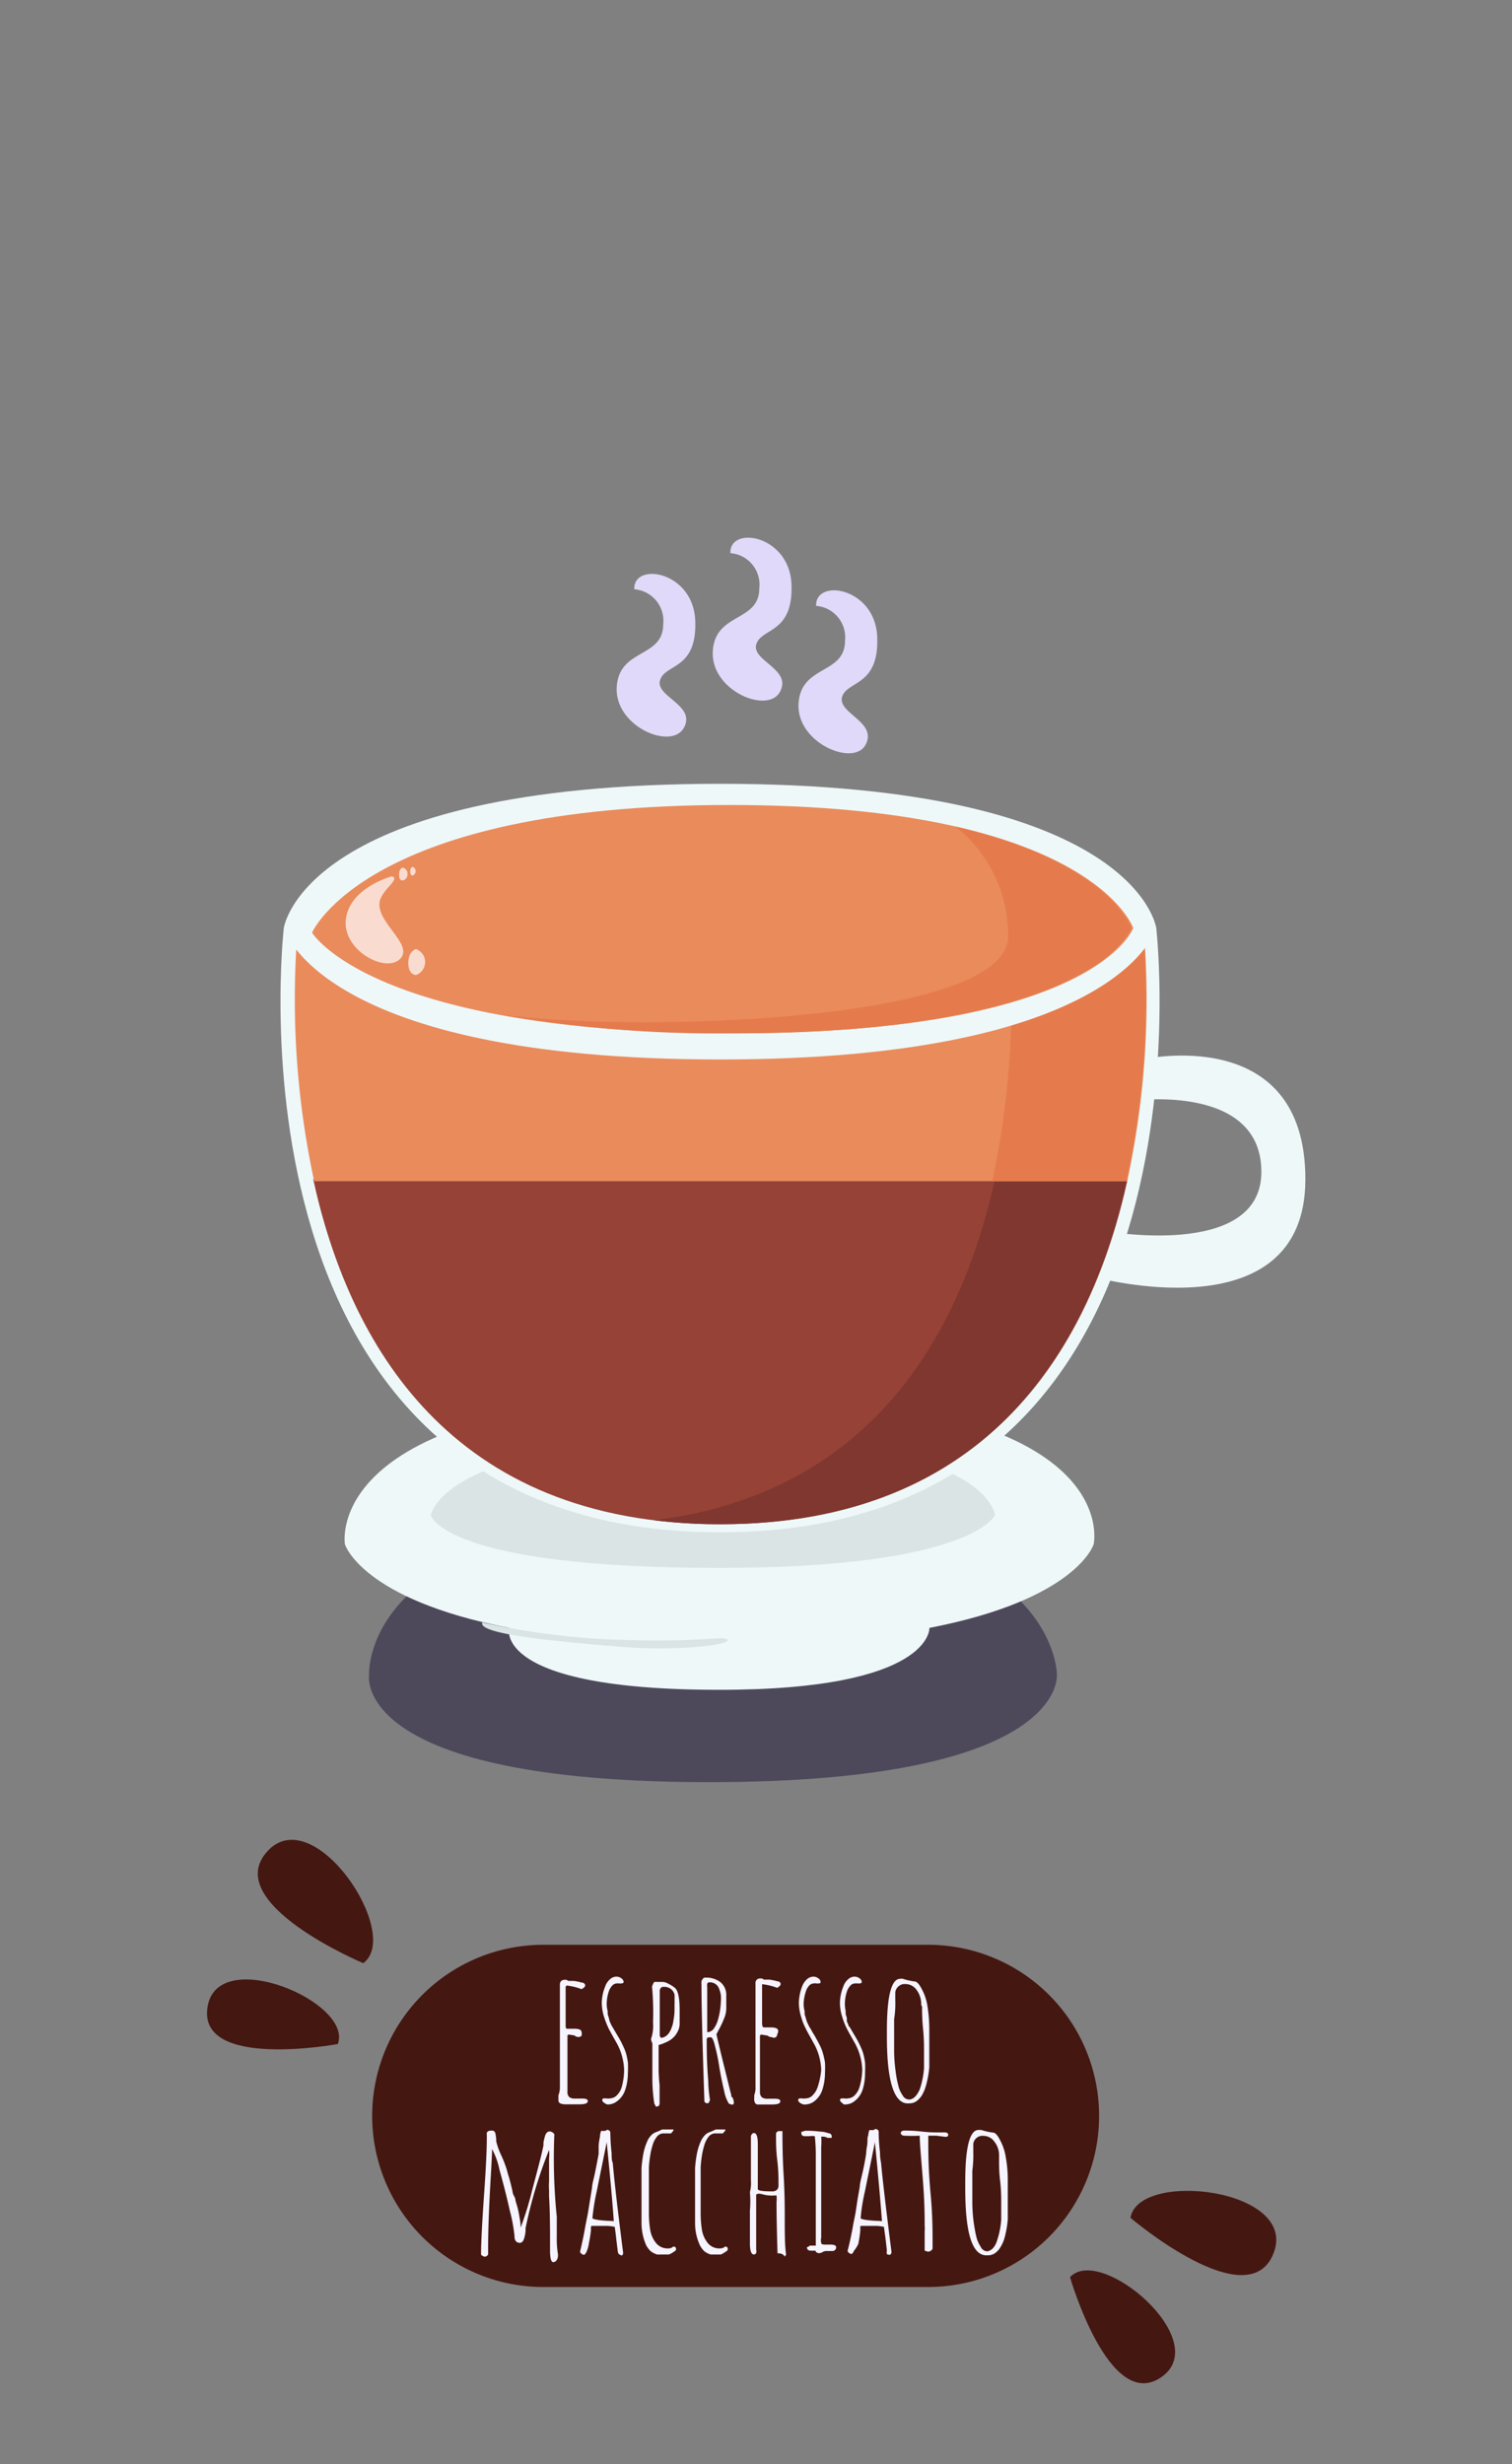 <svg xmlns="http://www.w3.org/2000/svg" viewBox="0 0 92.06 150"><rect x="0" y="0" width="92.06" height="150" fill="#808080" stroke="none"/><defs><style>.cls-1{fill:none;}.cls-2{fill:#4d495b;}.cls-3{fill:#eef8f9;}.cls-4{fill:#dae4e5;}.cls-5{fill:#964236;}.cls-6{fill:#7f372f;}.cls-7{fill:#ea8b5c;}.cls-8{fill:#e57b4c;}.cls-9{fill:#f9dccf;}.cls-10{fill:#e0d9f9;}.cls-11{fill:#451711;}.cls-12{fill:#f5f4ff;}</style></defs><g id="coffee_types_illustration_pack" data-name="coffee types illustration pack"><rect class="cls-1" x="-0.05" y="-0.09" width="92.17" height="150.17" rx="8"/><path class="cls-2" d="M22.47,101.93s-.54-9.73,20.71-9.73,21.17,9.73,21.17,9.73.71,6.55-21.17,6.55S22.47,101.93,22.47,101.93Z"/><path class="cls-3" d="M44,84.88C19.42,84.88,21,94,21,94s1,3.35,10,5.09h0s-1.08,3.77,12.8,3.77c13,0,12.79-3.77,12.79-3.77h0c9-1.74,10-5.09,10-5.09S68.64,84.88,44,84.88Z"/><path class="cls-4" d="M43.9,87.57c-17,0-17.67,4.66-17.67,4.66s.74,3.21,17.52,3.21c15.45,0,16.83-3.21,16.83-3.21S60.21,87.57,43.9,87.57Z"/><path class="cls-4" d="M44.3,99.82c-.17-.29-1.47.17-6.42,0a45.14,45.14,0,0,1-8.51-1.06c-.33.74,4.9,1.19,8.43,1.48S44.47,100.11,44.3,99.82Z"/><path class="cls-3" d="M69.52,64.49,69,67s7.8-1.07,7.8,4.33-9.69,3.58-9.69,3.58l-.63,2.79s13,3.65,13-5.92S69.52,64.49,69.52,64.49Z"/><path class="cls-3" d="M70.4,56.49H17.28S13,93.27,43.84,93.27,70.4,56.49,70.4,56.49Z"/><path class="cls-5" d="M19.07,71.78c2.17,9.92,8.29,21,24.79,21s22.63-11.08,24.8-21Z"/><path class="cls-6" d="M60.58,71.78c-2,9.07-7.26,19.1-20.76,20.76a32.51,32.51,0,0,0,4,.24c16.51,0,22.63-11.08,24.8-21Z"/><path class="cls-7" d="M68.63,71.9a52.05,52.05,0,0,0,1-15.41H18.13a52.45,52.45,0,0,0,1,15.41Z"/><path class="cls-8" d="M69.59,56.49H61.41a52.45,52.45,0,0,1-1,15.41h8.18A52.05,52.05,0,0,0,69.59,56.49Z"/><path class="cls-3" d="M43.84,47.71c-25.38,0-26.56,8.78-26.56,8.78s2.1,8,26.56,8,26.56-8,26.56-8S69.23,47.71,43.84,47.71Z"/><path class="cls-7" d="M44.39,49C22.32,49,19,56.77,19,56.77s3.61,6.13,25.68,6.13S69,56.49,69,56.49,66.46,49,44.39,49Z"/><path class="cls-8" d="M58.17,50.31a8.47,8.47,0,0,1,3.21,6.8c-.38,5.48-25.83,5.79-32,4.44v0A75.51,75.51,0,0,0,44.6,62.9c22.07,0,24.29-6.41,24.29-6.41S67.52,52.47,58.17,50.31Z"/><path class="cls-9" d="M23.13,54.82c.19-.71,1.26-1.32.73-1.48,0,0-2.55.68-2.8,2.59s2.42,3.33,3.3,2.44S22.8,56.1,23.13,54.82Z"/><path class="cls-9" d="M24.53,52.82s-.23,0-.23.42.23.35.23.35a.37.37,0,0,0,.28-.39A.36.36,0,0,0,24.53,52.82Z"/><path class="cls-9" d="M25.13,53.29a.28.28,0,0,0,0-.52s-.15,0-.15.28S25.13,53.29,25.13,53.29Z"/><path class="cls-9" d="M25.33,57.77s-.47.11-.47.85.47.73.47.73a.84.84,0,0,0,0-1.58Z"/><path class="cls-10" d="M42.33,37.76c-.13-3-3.78-3.58-3.71-1.89A1.92,1.92,0,0,1,40.38,38c0,2.08-2.71,1.45-2.83,3.84s3.33,3.84,4.09,2.46-1.76-1.89-1.45-2.9S42.46,40.78,42.33,37.76Z"/><path class="cls-10" d="M48.19,35.56c-.13-3-3.78-3.59-3.72-1.89a1.92,1.92,0,0,1,1.76,2.14c0,2.08-2.7,1.45-2.83,3.84s3.34,3.84,4.09,2.46-1.76-1.89-1.44-2.9S48.31,38.58,48.19,35.56Z"/><path class="cls-10" d="M51.27,42.42c.31-1,2.26-.63,2.14-3.65s-3.78-3.59-3.72-1.89A1.92,1.92,0,0,1,51.45,39c0,2.08-2.7,1.45-2.83,3.84S52,46.7,52.71,45.32,51,43.43,51.27,42.42Z"/><path class="cls-11" d="M66.92,128.79a10.41,10.41,0,0,1-10.41,10.42H33.08a10.42,10.42,0,0,1-10.42-10.42h0a10.42,10.42,0,0,1,10.42-10.41H56.51a10.41,10.41,0,0,1,10.41,10.41Z"/><path class="cls-11" d="M12.63,122.2c.55-3.85,8.88-.35,7.94,2.22C20.57,124.42,12.07,126,12.63,122.2Z"/><path class="cls-11" d="M16.26,112.71c2.81-3.16,8.26,5,5.86,6.79C22.12,119.5,13.44,115.86,16.26,112.71Z"/><path class="cls-11" d="M70.72,144.69c3.18-2.23-3.71-8.08-5.57-6.08C65.15,138.61,67.54,146.92,70.72,144.69Z"/><path class="cls-11" d="M77.54,137.16c1.55-3.94-8.22-5.09-8.71-2.16C68.83,135,76,141.1,77.54,137.16Z"/><path class="cls-12" d="M34,127.83v-.15s0-.08,0-.14l0,0a1.29,1.29,0,0,0,.09-.46q0-.27,0-.75l0-.75c0-.37,0-.94,0-1.69s0-1.24,0-1.71l0-.68c0-.2,0-.43,0-.68a.33.33,0,0,1,.08-.24.36.36,0,0,1,.25-.07.24.24,0,0,1,.18.07l.33,0a2.51,2.51,0,0,1,.48.1c.15,0,.22.1.22.17s-.07.15-.22.23a3.61,3.61,0,0,0-.91-.22l-.06.07c0,.07,0,.23,0,.49s0,.61,0,.87,0,.56,0,.88,0,.32.16.32l.18,0h.19c.29,0,.44.07.44.21a.46.46,0,0,1,0,.21.21.21,0,0,1-.17.08.34.34,0,0,1-.26-.09l-.37-.06h0l-.06.06v0c0,.13,0,.43,0,.9,0,.29,0,.56,0,.8v.8c0,.3,0,.6,0,.91a.43.43,0,0,0,.11.34.57.57,0,0,0,.37.09l.2,0h.23q.33,0,.33.15c0,.14-.17.2-.5.2h-.93C34.09,128.06,34,128,34,127.83Z"/><path class="cls-12" d="M36.79,128a.25.25,0,0,1-.13-.18l.06-.09.21,0a.45.45,0,0,0,.2,0,.62.62,0,0,0,.44-.2,1.16,1.16,0,0,0,.29-.51A4.08,4.08,0,0,0,38,126a3.63,3.63,0,0,0-.47-1.67c-.2-.35-.35-.62-.46-.83a5.36,5.36,0,0,1-.28-.7,2.91,2.91,0,0,1-.15-.89,2.79,2.79,0,0,1,.21-1,1,1,0,0,1,.29-.43.57.57,0,0,1,.4-.16.48.48,0,0,1,.29.1.29.29,0,0,1,.14.22q0,.09-.15.09a.19.19,0,0,1-.11,0l-.13,0a.41.41,0,0,0-.3.13,1,1,0,0,0-.21.35,2.53,2.53,0,0,0-.13.77,1.67,1.67,0,0,0,.06.44.37.37,0,0,0,0,.12.2.2,0,0,1,0,.07l.07.22.05.21.09.2s.05.1.08.14l.07.12.14.24s.09.15.19.32a5.28,5.28,0,0,1,.27.53,2.54,2.54,0,0,1,.17.45,4.4,4.4,0,0,1,.1.5,5.9,5.9,0,0,1,0,.63,3.29,3.29,0,0,1-.15,1,1.42,1.42,0,0,1-.59.79.92.92,0,0,1-.5.14l0,0A.54.54,0,0,1,36.79,128Zm1.14-7.28a0,0,0,0,0,0,0h0Z"/><path class="cls-12" d="M39.84,128.05a9.78,9.78,0,0,1-.12-1.63q0-.36,0-1l0-1.05a.63.63,0,0,1-.08-.26,2.51,2.51,0,0,0,.12-1,17.26,17.26,0,0,0-.06-2.19c.07-.19.12-.28.16-.28h.5a.84.84,0,0,1,.35.12,1.75,1.75,0,0,1,.39.25c.19.17.28.62.28,1.33,0,.39,0,.68,0,.89a1.17,1.17,0,0,1-.07.33,2.19,2.19,0,0,1-.16.29,1.36,1.36,0,0,1-.57.45,2.45,2.45,0,0,1-.48.18v1.35c0,.18,0,.55.06,1.1l0,.37,0,.73c0,.14-.08.2-.22.2Zm.92-4.35a1.2,1.2,0,0,0,.14-.3A1.39,1.39,0,0,0,41,123a3.42,3.42,0,0,0,.07-.75V122a2.81,2.81,0,0,0,0-.3,2.54,2.54,0,0,0,0-.29.67.67,0,0,0-.12-.24.64.64,0,0,0-.2-.16.67.67,0,0,0-.33-.07.22.22,0,0,0-.19.07.33.33,0,0,0-.06.23c0,.18,0,.46,0,.82l0,.81c0,.2,0,.37,0,.53l0,.53.08.12A.69.69,0,0,0,40.76,123.7Z"/><path class="cls-12" d="M44.38,128.05a2.22,2.22,0,0,1-.29-.78c-.1-.42-.2-.89-.29-1.42a11.16,11.16,0,0,0-.26-1.28c-.09-.38-.18-.56-.26-.56h0c-.16,0-.25,0-.25.15,0,.55,0,1.37.09,2.48a8.12,8.12,0,0,0,.11,1.19l-.09.19h-.16l-.09-.09c-.12-3.48-.18-5.86-.18-7.12a1.28,1.28,0,0,1,0-.21.39.39,0,0,1,.08-.14.15.15,0,0,1,.16-.08,1.4,1.4,0,0,1,.92.28,1,1,0,0,1,.35.81v.83a1.63,1.63,0,0,1-.14.58,5.05,5.05,0,0,1-.31.66l-.15.29c.09.38.25,1.07.5,2.07s.37,1.53.4,1.59,0,0,0,.05,0,.08.08.14a.72.72,0,0,1,.08.27c0,.11,0,.16-.13.16Zm-.94-4.54a1.76,1.76,0,0,0,.27-.55,4.65,4.65,0,0,0,.18-1.1,2.46,2.46,0,0,0,0-.43,2,2,0,0,0-.1-.36.59.59,0,0,0-.64-.4s-.07,0-.09.1a.65.65,0,0,0,0,.2c0,.5,0,1,0,1.36s0,.87,0,1.37l0,0A.51.51,0,0,0,43.44,123.51Z"/><path class="cls-12" d="M45.92,127.83v-.15a.57.57,0,0,0,0-.14l0,0A1.29,1.29,0,0,0,46,127q0-.27,0-.75l0-.75c0-.37,0-.94,0-1.69s0-1.24,0-1.71l0-.68c0-.2,0-.43,0-.68a.29.29,0,0,1,.08-.24.33.33,0,0,1,.24-.07.21.21,0,0,1,.18.07l.33,0a2.81,2.81,0,0,1,.49.1c.14,0,.21.1.21.17s-.07.15-.21.23a3.66,3.66,0,0,0-.92-.22l0,.07c0,.07,0,.23,0,.49s0,.61,0,.87,0,.56,0,.88.06.32.16.32l.18,0h.2c.29,0,.44.07.44.21a.37.37,0,0,1-.06.21A.2.2,0,0,1,47,124a.36.36,0,0,1-.26-.09l-.36-.06h-.06l-.05.06v0c0,.13,0,.43,0,.9,0,.29,0,.56,0,.8v.8c0,.3,0,.6,0,.91a.47.47,0,0,0,.11.34.59.59,0,0,0,.38.09l.2,0h.22q.33,0,.33.15c0,.14-.16.2-.49.2h-.93C46,128.06,45.94,128,45.92,127.83Z"/><path class="cls-12" d="M48.71,128a.27.27,0,0,1-.12-.18l.06-.09.2,0a.45.45,0,0,0,.2,0,.59.59,0,0,0,.44-.2,1.28,1.28,0,0,0,.3-.51A4.51,4.51,0,0,0,50,126a3.53,3.53,0,0,0-.48-1.67c-.19-.35-.35-.62-.45-.83a3.52,3.52,0,0,1-.28-.7,2.91,2.91,0,0,1-.15-.89,3,3,0,0,1,.2-1,1.13,1.13,0,0,1,.29-.43.6.6,0,0,1,.4-.16.46.46,0,0,1,.29.1.27.27,0,0,1,.14.22c0,.06,0,.09-.14.09a.24.24,0,0,1-.12,0,.27.27,0,0,0-.12,0,.42.42,0,0,0-.31.13.87.87,0,0,0-.2.35,2.57,2.57,0,0,0-.14.77,1.67,1.67,0,0,0,.06.44.74.74,0,0,1,0,.12.2.2,0,0,1,0,.07l.07.22.06.21.09.2.07.14.08.12.13.24a2.87,2.87,0,0,1,.19.32c.1.17.19.35.28.53a2.45,2.45,0,0,1,.16.45,4.24,4.24,0,0,1,.11.5,6.05,6.05,0,0,1,0,.63,3.29,3.29,0,0,1-.15,1,1.41,1.41,0,0,1-.58.79.94.94,0,0,1-.5.14l-.06,0A.59.59,0,0,1,48.71,128Zm1.15-7.28h0Z"/><path class="cls-12" d="M51.27,128a.25.25,0,0,1-.13-.18l.06-.09.21,0a.45.45,0,0,0,.2,0,.62.62,0,0,0,.44-.2,1.16,1.16,0,0,0,.29-.51A4.08,4.08,0,0,0,52.5,126a3.63,3.63,0,0,0-.47-1.67c-.2-.35-.35-.62-.46-.83a4.25,4.25,0,0,1-.28-.7,2.91,2.91,0,0,1-.15-.89,2.79,2.79,0,0,1,.21-1,1,1,0,0,1,.29-.43.57.57,0,0,1,.4-.16.48.48,0,0,1,.29.1.29.29,0,0,1,.14.22q0,.09-.15.09a.19.19,0,0,1-.11,0l-.13,0a.41.41,0,0,0-.3.13,1,1,0,0,0-.21.35,2.53,2.53,0,0,0-.13.77,2.2,2.2,0,0,0,.05.44,1,1,0,0,0,0,.12.2.2,0,0,1,0,.07l.07.22,0,.21.09.2s0,.1.08.14l.07.12.14.24s.09.15.19.32a5.28,5.28,0,0,1,.27.53,2.54,2.54,0,0,1,.17.45,4.4,4.4,0,0,1,.1.5,6.05,6.05,0,0,1,0,.63,3.29,3.29,0,0,1-.14,1,1.42,1.42,0,0,1-.59.79.92.92,0,0,1-.5.14l-.05,0A.5.5,0,0,1,51.27,128Zm1.14-7.28a0,0,0,0,0,0,0h0Z"/><path class="cls-12" d="M54,124v-.39c0-2.11.27-3.16.81-3.16a.41.41,0,0,1,.16,0,3.8,3.8,0,0,0,.71.16c.14,0,.29.17.43.44a3.18,3.18,0,0,1,.36,1.07,8.74,8.74,0,0,1,.11,1.37l0,0c0,.25,0,.47,0,.67v.68c0,.38,0,.73,0,1a6.06,6.06,0,0,1-.23,1.21,2.43,2.43,0,0,1-.23.51,1.3,1.3,0,0,1-.32.34.72.72,0,0,1-.44.13C54.46,128.13,54,126.75,54,124ZM56,127.18a5.18,5.18,0,0,0,.26-1.29c0-.45,0-.81,0-1.08s0-.75-.06-1.34-.06-1.09-.06-1.33l-.05-.09,0-.06a1.43,1.43,0,0,0-.28-.86.83.83,0,0,0-.67-.36.58.58,0,0,0-.63.5c0,.11,0,.28,0,.49a5.86,5.86,0,0,1-.07,1.14c0,.11,0,.29,0,.53l0,.53c0,.17,0,.31,0,.44v.45a9.35,9.35,0,0,0,.09,1.22,6.37,6.37,0,0,0,.16.86,1.65,1.65,0,0,0,.26.6.47.47,0,0,0,.39.27C55.59,127.8,55.81,127.6,56,127.18Z"/><path class="cls-12" d="M33.49,137v-.74q0-1.64-.06-2.55l0-.41a3.22,3.22,0,0,1,0-.5c0-.26,0-.49,0-.7l0-.7a2.36,2.36,0,0,0,0-.53A27.59,27.59,0,0,0,32,135.63v.17a2.2,2.2,0,0,1-.09.46.49.49,0,0,1-.1.19.21.21,0,0,1-.14.07.3.3,0,0,1-.26-.1.41.41,0,0,1-.08-.28,9.78,9.78,0,0,0-.29-1.58c-.19-.85-.4-1.67-.62-2.45a4.74,4.74,0,0,0-.46-1.3q0,.39-.09,1.86c-.1,1.74-.15,3.1-.15,4.09v.46a.22.22,0,0,1-.24.14.24.24,0,0,1-.11-.06c-.06,0-.08-.07-.08-.09,0-.68.06-1.87.18-3.58s.17-2.77.17-3.56a.52.52,0,0,0,0-.11.22.22,0,0,1,0-.1c0-.11.1-.17.3-.17a.2.2,0,0,1,.22.17,2,2,0,0,1,.05.34v.13a4.35,4.35,0,0,0,.33.91,7.25,7.25,0,0,1,.32.84c.05.19.09.33.13.45.12.43.2.76.24,1l.14.29c0,.11.07.3.14.55s.11.53.14.71a2.35,2.35,0,0,1,.05.52,20.17,20.17,0,0,0,.71-2.32c.38-1.41.61-2.31.68-2.7,0,0,0,0,0-.06s0-.07,0-.11a3.94,3.94,0,0,1,.11-.44c.06-.15.15-.23.27-.23a.32.32,0,0,1,.18.07.17.17,0,0,1,.1.13,35.25,35.25,0,0,0,.15,5v.59c0,.17,0,.37,0,.6a5.82,5.82,0,0,0,.07,1.08.05.05,0,0,1,0,0s0,0,0,0a.34.34,0,0,1,0,.1.45.45,0,0,1-.07.25.23.23,0,0,1-.18.13C33.57,137.74,33.49,137.5,33.49,137Zm-.14-6.2h0Z"/><path class="cls-12" d="M37.68,137.21a.36.36,0,0,1-.07-.21c-.07-.55-.11-.89-.12-1l-.06-.45a2.49,2.49,0,0,0-.57-.06l-.4,0-.4,0a.08.08,0,0,0-.08.05s0,0,0,0l0,.22a8,8,0,0,1-.13.82,1.81,1.81,0,0,1-.13.47c-.06.13-.12.2-.17.2a.26.26,0,0,1-.15-.07.17.17,0,0,1-.08-.13v0l0,0c.13-.54.24-1.07.33-1.6l.14-.7.14-.86.12-.74c0-.21.11-.54.2-1s.17-.86.2-1.05c0,0,0-.16,0-.42s.06-.5.08-.63a1,1,0,0,1,.07-.34h.16a.26.26,0,0,0,.2-.07.24.24,0,0,1,.14.05.17.17,0,0,1,.06.12,12.15,12.15,0,0,0,.08,1.25c0,.24,0,.44.07.6q.12,1.46.63,5.47v0a.19.19,0,0,1-.09.17C37.78,137.25,37.71,137.24,37.68,137.21Zm-.31-2c-.07-1.09-.22-2.69-.43-4.81l-.61,3a12.39,12.39,0,0,0-.26,1.64s.15.07.43.1a7.6,7.6,0,0,0,.76.05Z"/><path class="cls-12" d="M40,137.23a1.29,1.29,0,0,1-.37-.19,1.35,1.35,0,0,1-.29-.38,3.36,3.36,0,0,1-.28-1.3c0-.25,0-.48,0-.68V133.4c0-.49,0-1,0-1.43a7.66,7.66,0,0,1,.11-.86,3.27,3.27,0,0,1,.21-.7,1.23,1.23,0,0,1,.35-.51,1,1,0,0,1,.31-.15l.28-.13H41l0,0,0,0a.15.15,0,0,1,0,.07l-.14.17h-.48a.51.51,0,0,0-.39.21,1.49,1.49,0,0,0-.26.52,4.5,4.5,0,0,0-.15.67,6.66,6.66,0,0,0-.07.67c0,.24,0,.4,0,.5l0,.05c0,.42,0,.8,0,1.14l0,1.15a6.35,6.35,0,0,0,.07.91,1.7,1.7,0,0,0,.33.81.9.9,0,0,0,.8.37.39.39,0,0,0,.28-.11c.12,0,.17.05.17.13s0,.11-.14.19a1.18,1.18,0,0,1-.29.16h-.37Z"/><path class="cls-12" d="M43.26,137.23a1.29,1.29,0,0,1-.37-.19,1.34,1.34,0,0,1-.28-.38,3.17,3.17,0,0,1-.29-1.3c0-.25,0-.48,0-.68V133.4c0-.49,0-1,0-1.43a7.66,7.66,0,0,1,.11-.86,3.27,3.27,0,0,1,.21-.7,1.33,1.33,0,0,1,.35-.51,1.1,1.1,0,0,1,.31-.15l.28-.13h.58l0,0,0,0s0,0,0,.07l-.15.17h-.48a.51.51,0,0,0-.39.21,1.49,1.49,0,0,0-.26.52,4.5,4.5,0,0,0-.15.67,6.66,6.66,0,0,0-.07.67c0,.24,0,.4,0,.5l0,.05c0,.42,0,.8,0,1.14l0,1.15a6.35,6.35,0,0,0,.07.91,1.7,1.7,0,0,0,.33.81.9.9,0,0,0,.8.37.39.39,0,0,0,.28-.11c.12,0,.17.05.17.13s0,.11-.14.19a1.33,1.33,0,0,1-.28.16h-.38Z"/><path class="cls-12" d="M47.34,137.16q-.06-2.08-.06-3l0,0,0-.11a2,2,0,0,0,0-.41l-.17,0a.78.78,0,0,1-.22,0,1.92,1.92,0,0,1-.38-.05,1.17,1.17,0,0,0-.35-.06l-.12.05c0,.26,0,.5,0,.71s0,.45,0,.71l0,.05c0,.21,0,.52,0,.95s0,.72,0,.93a.41.41,0,0,1,0,.21.15.15,0,0,1-.14.09c-.16,0-.24-.23-.24-.68s0-.73,0-1v-1a6.5,6.5,0,0,0,0-1.11,2.38,2.38,0,0,0,.06-.74c0-.37,0-.81,0-1.33l0-.44,0-.88a.2.2,0,0,1,.06-.14.15.15,0,0,1,.13-.07c.15,0,.23.22.23.65s0,1,0,1.39,0,.87,0,1.37c0,.09.28.14.85.14h0a.44.44,0,0,0,.31-.09.37.37,0,0,0,.1-.29c0-.4,0-.92-.08-1.56s-.07-1.21-.07-1.56a.17.17,0,0,1,.06-.12.19.19,0,0,1,.13-.05l.1,0,.1,0c0,.59,0,1.47.07,2.64s.07,2,.07,2.64c0,.89,0,1.64.08,2.24l-.08.12C47.68,137.2,47.57,137.16,47.34,137.16ZM47,133.07l0,0h0Z"/><path class="cls-12" d="M49.65,137h-.18c-.17,0-.27,0-.32-.12s0-.09.09-.13l.06-.06h.32l.05,0,0-.11v-.13q0-.69,0-1.23l0-.42,0-.83c0-.29,0-.73,0-1.32l0-1.31a10.71,10.71,0,0,0-.06-1.31,1.26,1.26,0,0,0-.33,0H49c-.14,0-.21-.07-.21-.19s0-.07.1-.09a.35.35,0,0,1,.17-.05,6.2,6.2,0,0,1,.86.05,1.6,1.6,0,0,1,.52.1c.14,0,.2.11.2.19a.42.42,0,0,1,0,.09l-.26,0a.57.57,0,0,0-.33-.07l-.05,0a3.2,3.2,0,0,1,0,.6c0,.49,0,.94,0,1.34l0,1.35c0,.34,0,.75,0,1.23s0,1,0,1.24V136c0,.05,0,.12,0,.2a.67.67,0,0,0,0,.32v0c0,.08.08.11.24.11h.34c.22,0,.33.06.33.16a.22.22,0,0,1-.07.17.24.24,0,0,1-.18.06l-.18,0-.19,0a.53.53,0,0,0-.2.06.46.46,0,0,1-.21.07C49.78,137.15,49.68,137.11,49.65,137Z"/><path class="cls-12" d="M54,137.21A.45.45,0,0,1,54,137c-.06-.55-.1-.89-.12-1l-.06-.45a2.34,2.34,0,0,0-.56-.06l-.41,0-.39,0c-.05,0-.08,0-.08.05a.06.06,0,0,1,0,0l0,.22a7.12,7.12,0,0,1-.12.82A1.77,1.77,0,0,1,52,137c-.06.13-.11.2-.17.2a.26.26,0,0,1-.14-.07.15.15,0,0,1-.08-.13V137c.14-.54.25-1.07.34-1.6l.14-.7.13-.86.13-.74c0-.21.1-.54.2-1s.17-.86.19-1.05c0,0,0-.16.05-.42s0-.5.07-.63a1.43,1.43,0,0,1,.07-.34h.16a.24.24,0,0,0,.2-.07.27.27,0,0,1,.15.05.17.17,0,0,1,.06.12,9.86,9.86,0,0,0,.08,1.25q0,.36.06.6.13,1.46.64,5.47v0a.19.19,0,0,1-.09.17C54.13,137.25,54.06,137.24,54,137.21Zm-.3-2c-.08-1.09-.22-2.69-.43-4.81l-.61,3a10.81,10.81,0,0,0-.26,1.64s.14.07.43.1a7.42,7.42,0,0,0,.75.05Z"/><path class="cls-12" d="M56.3,137v-.42c0-.12,0-.25,0-.4s0-.14,0-.2v-.2a.93.93,0,0,0,0-.27c0-.51,0-1.45-.11-2.82S56,130.46,56,130a9.27,9.27,0,0,1-.94,0c-.15,0-.22-.1-.22-.18a.21.21,0,0,1,.21-.13c.23,0,.56,0,1,.05s.72.06,1,.06h.24l.23,0q.21,0,.21.15c0,.05,0,.08-.08.11a.39.39,0,0,1-.17,0L57,130l-.48,0s0,0,0,0,0,.09,0,.21c0,.73,0,1.84.14,3.32s.12,2.65.12,3.32a.17.17,0,0,1-.09.14.32.32,0,0,1-.19.07Z"/><path class="cls-12" d="M58.77,133.2v-.39c0-2.1.27-3.16.81-3.16l.16,0a3.8,3.8,0,0,0,.71.16c.15,0,.29.17.43.44a3.27,3.27,0,0,1,.36,1.07,7.76,7.76,0,0,1,.12,1.37l0,.06c0,.24,0,.47,0,.66v.68c0,.38,0,.73,0,1a6.11,6.11,0,0,1-.22,1.21,2.43,2.43,0,0,1-.24.51,1.15,1.15,0,0,1-.32.34.72.72,0,0,1-.44.13C59.21,137.36,58.77,136,58.77,133.2Zm1.93,3.21a5.2,5.2,0,0,0,.26-1.28c0-.46,0-.82,0-1.09s0-.75-.07-1.33-.06-1.1-.06-1.34l0-.09,0-.05a1.33,1.33,0,0,0-.28-.86.82.82,0,0,0-.67-.36.56.56,0,0,0-.62.49c0,.12,0,.28,0,.49a7,7,0,0,1-.06,1.14c0,.11,0,.29,0,.53l0,.53c0,.17,0,.32,0,.44v.46a9.6,9.6,0,0,0,.09,1.22c.05.34.1.62.16.86a1.88,1.88,0,0,0,.26.59.46.46,0,0,0,.4.28C60.34,137,60.56,136.83,60.7,136.41Z"/></g></svg>